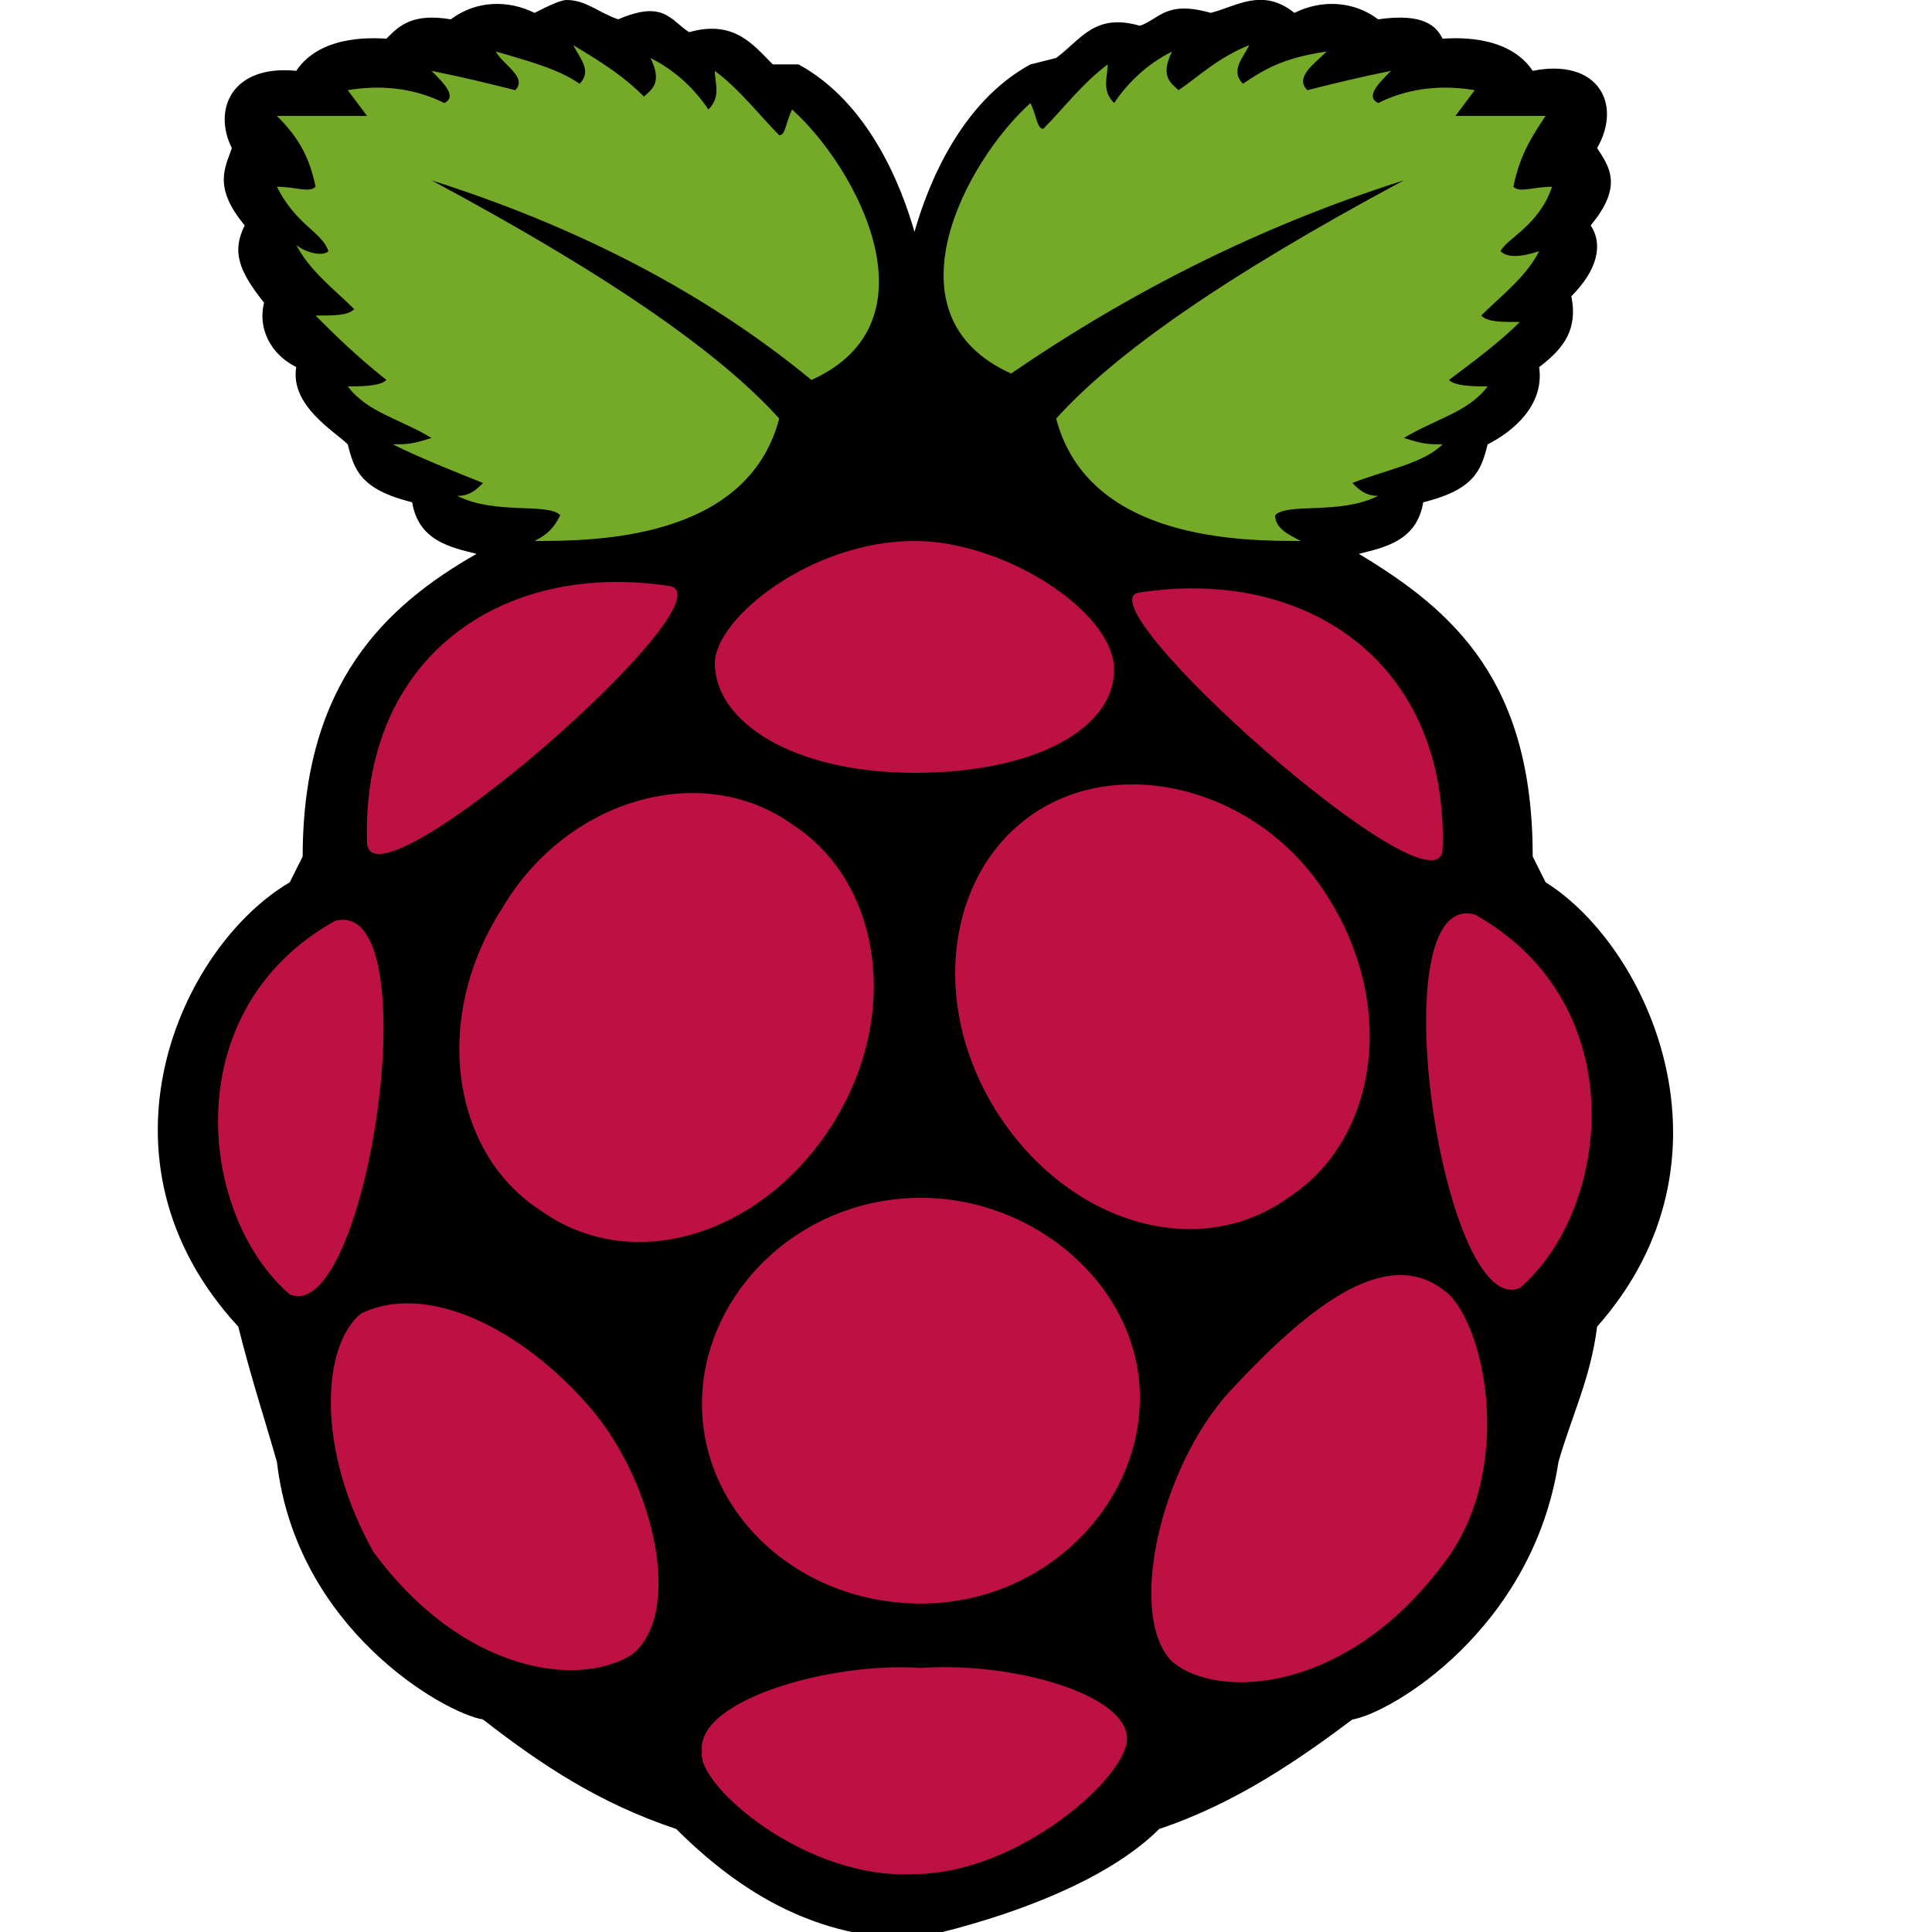 <?xml version="1.0" encoding="UTF-8"?> <!-- Generator: Adobe Illustrator 25.1.0, SVG Export Plug-In . SVG Version: 6.00 Build 0) --> <svg xmlns="http://www.w3.org/2000/svg" xmlns:xlink="http://www.w3.org/1999/xlink" version="1.1" id="Layer_1" x="0px" y="0px" viewBox="0 0 30 30" style="enable-background:new 0 0 30 30;" xml:space="preserve"> <style type="text/css"> .st0{fill:#75A928;} .st1{fill:#BC1142;} </style> <g> <path d="M8.8,0C8.7,0,8.5,0.1,8.3,0.2C7.9,0,7.4,0,7,0.3c-0.6-0.1-0.8,0.1-1,0.3c-0.1,0-1-0.1-1.4,0.5c-1-0.1-1.3,0.6-1,1.2 C3.5,2.6,3.3,2.9,3.8,3.5C3.6,3.9,3.7,4.2,4.1,4.7C4,5.1,4.2,5.5,4.6,5.7c-0.1,0.6,0.6,1,0.8,1.2c0.1,0.4,0.2,0.7,1,0.9 c0.1,0.6,0.6,0.7,1,0.8c-1.4,0.8-2.7,2-2.7,4.7l-0.2,0.4c-1.7,1-3.2,4.3-0.8,6.9c0.2,0.8,0.4,1.4,0.6,2.1c0.3,2.6,2.6,3.9,3.2,4 c0.9,0.7,1.8,1.3,3,1.7c1.2,1.2,2.4,1.7,3.7,1.7c0,0,2.6-0.5,3.8-1.7c1.2-0.4,2.2-1.1,3-1.7c0.6-0.1,2.8-1.4,3.2-4 c0.2-0.7,0.5-1.3,0.6-2.1c2.3-2.6,0.8-5.9-0.8-6.9l-0.2-0.4c0-2.7-1.2-3.8-2.7-4.7c0.4-0.1,0.9-0.2,1-0.8c0.8-0.2,0.9-0.5,1-0.9 c0.2-0.1,0.9-0.5,0.8-1.2c0.4-0.3,0.6-0.6,0.5-1.1c0.4-0.4,0.5-0.8,0.3-1.1c0.5-0.6,0.3-0.9,0.1-1.2c0.4-0.7,0-1.4-1-1.2 c-0.4-0.6-1.3-0.5-1.4-0.5c-0.1-0.2-0.3-0.4-1-0.3C21,0,20.5,0,20.1,0.2c-0.5-0.4-0.9-0.1-1.3,0C18.1,0,18,0.3,17.7,0.4 c-0.7-0.2-0.9,0.2-1.3,0.5L16,1c-1.1,0.6-1.6,1.9-1.8,2.6c-0.2-0.7-0.7-2-1.8-2.6L12,1c-0.3-0.3-0.6-0.7-1.3-0.5 C10.4,0.3,10.3,0,9.6,0.3C9.3,0.2,9.1,0,8.8,0"></path> <path class="st0" d="M6.7,2.8c2.8,1.5,4.5,2.7,5.4,3.7c-0.5,1.9-2.9,1.9-3.8,1.9C8.5,8.3,8.6,8.2,8.7,8c-0.2-0.2-1,0-1.6-0.3 c0.2,0,0.3-0.1,0.4-0.2C7,7.3,6.5,7.1,6.1,6.9c0.2,0,0.3,0,0.6-0.1c-0.5-0.3-1-0.4-1.3-0.8c0.2,0,0.5,0,0.6-0.1 C5.5,5.5,5.2,5.2,4.9,4.9c0.3,0,0.5,0,0.6-0.1c-0.3-0.3-0.7-0.6-0.9-1C4.7,3.9,5,4,5.1,3.9C5,3.6,4.6,3.5,4.3,2.9 c0.3,0,0.5,0.1,0.6,0C4.8,2.4,4.6,2.1,4.3,1.8c0.6,0,1.4,0,1.4,0L5.4,1.4c0.6-0.1,1.1,0,1.5,0.2c0.2-0.1,0-0.3-0.2-0.5 c0.5,0.1,0.9,0.2,1.3,0.3C8.2,1.2,7.8,1,7.7,0.8C8.4,1,8.7,1.1,9,1.3c0.2-0.2,0-0.4-0.1-0.6C9.4,1,9.7,1.2,10,1.5 c0.1-0.1,0.3-0.2,0.1-0.6c0.4,0.2,0.7,0.5,0.9,0.8c0.2-0.2,0.1-0.4,0.1-0.6c0.4,0.3,0.7,0.7,1,1c0.1,0,0.1-0.2,0.2-0.4 c1,0.9,2.3,3.3,0.3,4.2C10.9,4.5,8.9,3.5,6.7,2.8L6.7,2.8 M21.8,2.8c-2.8,1.5-4.5,2.7-5.4,3.7c0.5,1.9,2.9,1.9,3.8,1.9 C20,8.3,19.8,8.2,19.8,8c0.2-0.2,1,0,1.6-0.3c-0.2,0-0.3-0.1-0.4-0.2c0.5-0.2,1.1-0.3,1.4-0.6c-0.2,0-0.3,0-0.6-0.1 c0.5-0.3,1-0.4,1.3-0.8c-0.2,0-0.5,0-0.6-0.1c0.4-0.3,0.8-0.6,1.1-0.9c-0.3,0-0.5,0-0.6-0.1c0.3-0.3,0.7-0.6,0.9-1 c-0.3,0.1-0.5,0.1-0.6,0c0.1-0.2,0.6-0.4,0.8-1c-0.3,0-0.5,0.1-0.6,0c0.1-0.5,0.3-0.8,0.5-1.1c-0.6,0-1.4,0-1.4,0l0.3-0.4 c-0.6-0.1-1.1,0-1.5,0.2c-0.2-0.1,0-0.3,0.2-0.5c-0.5,0.1-0.9,0.2-1.3,0.3c-0.2-0.2,0.1-0.4,0.3-0.6c-0.7,0.1-1,0.3-1.3,0.5 c-0.2-0.2,0-0.4,0.1-0.6c-0.5,0.2-0.8,0.5-1.1,0.7c-0.1-0.1-0.3-0.2-0.1-0.6c-0.4,0.2-0.7,0.5-0.9,0.8c-0.2-0.2-0.1-0.4-0.1-0.6 c-0.4,0.3-0.7,0.7-1,1c-0.1,0-0.1-0.2-0.2-0.4c-1,0.9-2.3,3.3-0.3,4.2C17.6,4.5,19.6,3.5,21.8,2.8L21.8,2.8"></path> <path class="st1" d="M17.7,21.7c0,1.7-1.5,3.2-3.4,3.2c-1.9,0-3.4-1.4-3.4-3.1c0,0,0,0,0,0c0-1.7,1.5-3.2,3.4-3.2 C16.1,18.6,17.7,20,17.7,21.7L17.7,21.7 M12.3,12.8c1.4,0.9,1.7,3,0.6,4.7c-1.1,1.7-3.1,2.3-4.5,1.3c-1.4-0.9-1.7-3-0.6-4.7 C8.8,12.4,10.9,11.8,12.3,12.8 M16.1,12.6c-1.4,0.9-1.7,3-0.6,4.7c1.1,1.7,3.1,2.3,4.5,1.3c1.4-0.9,1.7-3,0.6-4.7 C19.6,12.3,17.5,11.7,16.1,12.6 M5.2,14.3c1.5-0.4,0.5,6.3-0.7,5.8C3.1,18.9,2.7,15.7,5.2,14.3 M22.9,14.2 c-1.5-0.4-0.5,6.3,0.7,5.8C25,18.8,25.4,15.6,22.9,14.2 M17.7,9.2c2.6-0.4,4.8,1.1,4.7,4C22.3,14.3,16.7,9.3,17.7,9.2 M10.4,9.1 c-2.6-0.4-4.8,1.1-4.7,4C5.8,14.2,11.4,9.3,10.4,9.1 M14.2,8.4c-1.6,0-3.1,1.2-3.1,1.9c0,0.9,1.2,1.7,3.1,1.7 c1.9,0,3.1-0.7,3.1-1.6C17.3,9.5,15.6,8.4,14.2,8.4L14.2,8.4 M14.3,25.9c1.4-0.1,3.2,0.4,3.2,1.1c0,0.6-1.7,2.1-3.3,2.1 c-1.7,0.1-3.4-1.4-3.3-1.9C10.8,26.4,12.9,25.8,14.3,25.9 M9.2,21.9c1,1.2,1.4,3.2,0.6,3.8c-0.8,0.5-2.6,0.3-4-1.6 c-0.9-1.6-0.8-3.2-0.2-3.7C6.6,19.9,8.1,20.6,9.2,21.9L9.2,21.9 M19.1,21.6c-1.1,1.2-1.6,3.5-0.9,4.2c0.7,0.6,2.7,0.5,4.2-1.5 c1.1-1.4,0.7-3.6,0.1-4.2C21.6,19.3,20.4,20.2,19.1,21.6L19.1,21.6"></path> </g> </svg> 